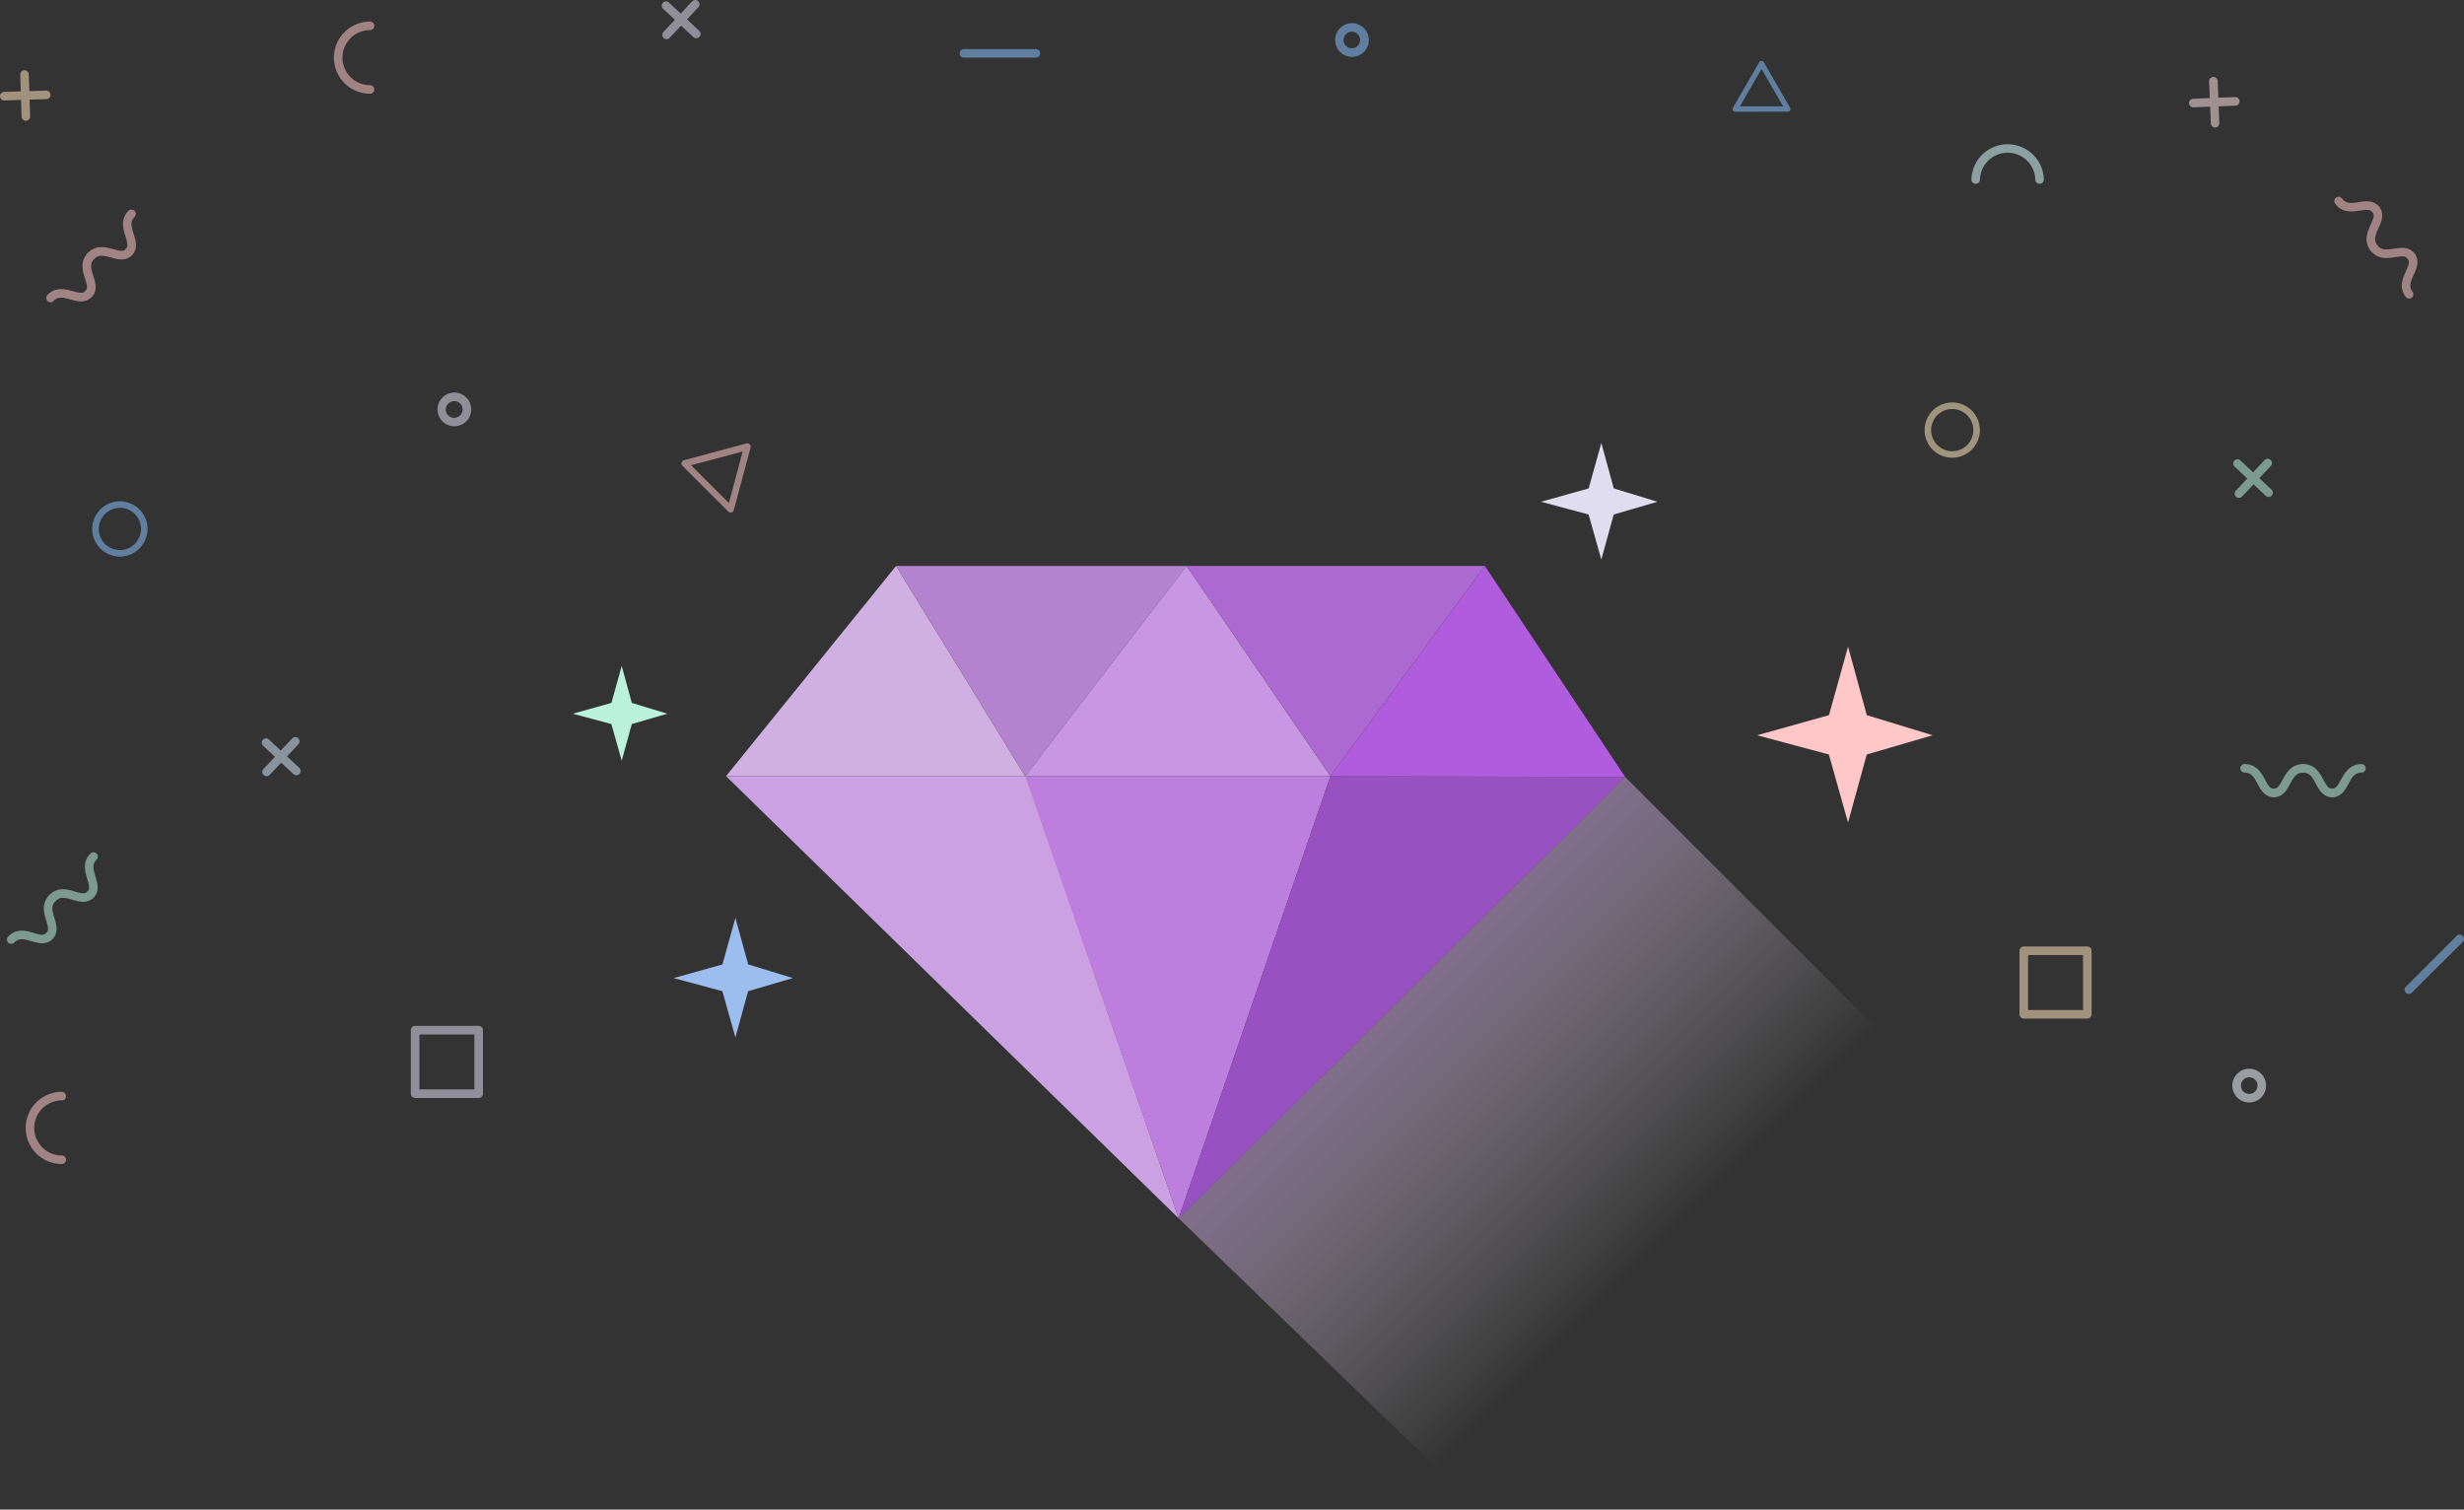 <svg xmlns="http://www.w3.org/2000/svg" xmlns:xlink="http://www.w3.org/1999/xlink" viewBox="0 0 863.31 528.91"><rect x="0" y="0" width="863.31" height="528.91" fill="#333333" stroke="none"/><defs><style>.cls-1{opacity:0.54;}.cls-2{fill:#ffe3bc;}.cls-3{fill:#bbf2dd;}.cls-4{fill:#fee0e4;}.cls-5{fill:#e0ddf0;}.cls-6{fill:#d0e6f9;}.cls-7{fill:#87c0fd;}.cls-8{fill:#ffc7c8;}.cls-9{fill:#ffe7be;}.cls-10{fill:#d6ffff;}.cls-11{fill:#f0f6ff;}.cls-12{fill:#cba1e3;}.cls-13{fill:#bc7fdd;}.cls-14{fill:#9851c0;}.cls-15{fill:#d0afe3;}.cls-16{fill:#b483d0;}.cls-17{fill:#c896e3;}.cls-18{fill:#ac69d1;}.cls-19{fill:#b05ddd;}.cls-20{fill:#9cbeef;}.cls-21{fill:url(#linear-gradient);}</style><linearGradient id="linear-gradient" x1="407.99" y1="266.34" x2="579.99" y2="438.34" gradientUnits="userSpaceOnUse"><stop offset="0" stop-color="#9851c0"/><stop offset="1" stop-color="#fff" stop-opacity="0"/></linearGradient></defs><title>Upgrade popup</title><g id="Layer_2" data-name="Layer 2"><g id="Layer_1-2" data-name="Layer 1"><g class="cls-1"><path class="cls-2" d="M8,41.87a1.47,1.47,0,0,1-.44-1l-.47-14.7a1.5,1.5,0,1,1,3-.09l.47,14.7a1.5,1.5,0,0,1-1.45,1.54A1.45,1.45,0,0,1,8,41.87Z"/><path class="cls-2" d="M.44,34.76a1.5,1.5,0,0,1,1-2.56l14.7-.47a1.5,1.5,0,0,1,.1,3l-14.7.47A1.52,1.52,0,0,1,.44,34.76Z"/></g><g class="cls-1"><path class="cls-3" d="M794.84,174.11a1.5,1.5,0,0,1-1-.4l-10.72-10.06a1.5,1.5,0,1,1,2-2.19l10.73,10.06a1.5,1.5,0,0,1-1,2.59Z"/><path class="cls-3" d="M784.44,174.45a1.51,1.51,0,0,1-1-.41,1.49,1.49,0,0,1-.07-2.12l10.06-10.73a1.5,1.5,0,0,1,2.19,2.06L785.54,174A1.5,1.5,0,0,1,784.44,174.45Z"/></g><g class="cls-1"><path class="cls-4" d="M784.23,36.58a1.47,1.47,0,0,1-1,.44l-14.69.58a1.5,1.5,0,0,1-.12-3L783.1,34a1.5,1.5,0,0,1,1.13,2.55Z"/><path class="cls-4" d="M777.17,44.22a1.47,1.47,0,0,1-1,.44,1.49,1.49,0,0,1-1.55-1.44L774,28.53a1.5,1.5,0,1,1,3-.12l.57,14.7A1.49,1.49,0,0,1,777.17,44.22Z"/></g><g class="cls-1"><path class="cls-5" d="M243.93,13.39a1.5,1.5,0,0,1-1-.4L232.18,2.93a1.5,1.5,0,0,1,2-2.19L245,10.8a1.5,1.5,0,0,1-1,2.59Z"/><path class="cls-5" d="M233.53,13.73a1.51,1.51,0,0,1-1-.41,1.49,1.49,0,0,1-.07-2.12L242.5.47a1.5,1.5,0,0,1,2.19,2.06L234.63,13.25A1.5,1.5,0,0,1,233.53,13.73Z"/></g><g class="cls-1"><path class="cls-6" d="M103.81,271.61a1.51,1.51,0,0,1-1-.41L92.06,261.14a1.5,1.5,0,0,1,2-2.19L104.84,269a1.5,1.5,0,0,1-1,2.6Z"/><path class="cls-6" d="M93.42,271.94a1.49,1.49,0,0,1-1.1-2.52l10.06-10.73a1.5,1.5,0,0,1,2.19,2.05L94.51,271.47A1.51,1.51,0,0,1,93.42,271.94Z"/></g><g class="cls-1"><path class="cls-7" d="M608,39.13a.94.94,0,0,1-.81-.46,1,1,0,0,1,0-.94l9.18-15.92a.93.93,0,0,1,.81-.47h0a.94.94,0,0,1,.81.47l9.2,15.91a.91.91,0,0,1,0,.93.94.94,0,0,1-.81.47Zm9.18-15-7.56,13.12h15.14l-3.79-6.55h0Z"/></g><g class="cls-1"><path class="cls-8" d="M256,179.58a1.15,1.15,0,0,1-.82-.34l-16.08-16.05a1.19,1.19,0,0,1-.3-1.12,1.17,1.17,0,0,1,.82-.82l21.94-5.9a1.18,1.18,0,0,1,1.12.3,1.16,1.16,0,0,1,.3,1.12l-5.87,21.95a1.16,1.16,0,0,1-.81.82A1,1,0,0,1,256,179.58ZM242.13,163l13.25,13.23,2.41-9h0l2.42-9.05Z"/></g><g class="cls-1"><path class="cls-7" d="M42,195a9.68,9.68,0,1,1,9.68-9.68A9.69,9.69,0,0,1,42,195Zm0-17.07a7.39,7.39,0,1,0,7.39,7.39A7.4,7.4,0,0,0,42,177.91Z"/></g><g class="cls-1"><path class="cls-9" d="M684,160.37a9.68,9.68,0,1,1,9.68-9.68A9.69,9.69,0,0,1,684,160.37Zm0-17.07a7.39,7.39,0,1,0,7.39,7.39A7.4,7.4,0,0,0,684,143.3Z"/></g><g class="cls-1"><path class="cls-10" d="M714.61,64.39a1.5,1.5,0,0,1-1.5-1.5,9.7,9.7,0,0,0-19.39,0,1.5,1.5,0,0,1-3,0,12.7,12.7,0,0,1,25.39,0A1.5,1.5,0,0,1,714.61,64.39Z"/></g><g class="cls-1"><path class="cls-8" d="M129.64,32.84a12.64,12.64,0,1,1,0-25.28,1.5,1.5,0,0,1,0,3,9.64,9.64,0,1,0,0,19.28,1.5,1.5,0,0,1,0,3Z"/></g><g class="cls-1"><path class="cls-8" d="M21.64,407.82a12.64,12.64,0,1,1,0-25.28,1.5,1.5,0,0,1,0,3,9.64,9.64,0,1,0,0,19.28,1.5,1.5,0,0,1,0,3Z"/></g><g class="cls-1"><path class="cls-2" d="M731.33,356.86H709.07a1.5,1.5,0,0,1-1.5-1.5V333.1a1.5,1.5,0,0,1,1.5-1.5h22.26a1.5,1.5,0,0,1,1.5,1.5v22.26A1.5,1.5,0,0,1,731.33,356.86Zm-20.76-3h19.26V334.6H710.57Z"/></g><g class="cls-1"><path class="cls-5" d="M167.71,384.68H145.44a1.5,1.5,0,0,1-1.5-1.5V360.92a1.5,1.5,0,0,1,1.5-1.5h22.27a1.5,1.5,0,0,1,1.5,1.5v22.26A1.5,1.5,0,0,1,167.71,384.68Zm-20.77-3h19.27V362.42H146.94Z"/></g><g class="cls-1"><path class="cls-3" d="M796.69,279.31c-3.18,0-4.59-2.61-5.72-4.71-1.31-2.42-2.23-3.91-4.51-3.91a1.5,1.5,0,0,1,0-3c4.19,0,5.9,3.17,7.15,5.49s1.82,3.13,3.08,3.13a1.5,1.5,0,0,1,0,3Z"/><path class="cls-3" d="M817.14,279.31c-3.18,0-4.59-2.61-5.72-4.71-1.31-2.42-2.23-3.91-4.51-3.91a1.5,1.5,0,0,1,0-3c4.19,0,5.9,3.17,7.15,5.49s1.82,3.13,3.08,3.13a1.5,1.5,0,0,1,0,3Z"/><path class="cls-3" d="M796.69,279.31a1.5,1.5,0,0,1,0-3c1.25,0,1.9-1,3.07-3.13s3-5.49,7.15-5.49a1.5,1.5,0,0,1,0,3c-2.28,0-3.2,1.49-4.51,3.91C801.27,276.7,799.86,279.31,796.69,279.31Z"/><path class="cls-3" d="M817.14,279.31a1.5,1.5,0,0,1,0-3c1.25,0,1.9-1,3.07-3.13s3-5.49,7.15-5.49a1.5,1.5,0,0,1,0,3c-2.28,0-3.2,1.49-4.51,3.91C821.72,276.7,820.31,279.31,817.14,279.31Z"/></g><g class="cls-1"><path class="cls-3" d="M18.38,329c-2.23,2.25-5.08,1.42-7.36.75-2.65-.78-4.35-1.17-6,.45a1.5,1.5,0,1,1-2.13-2.11c2.95-3,6.41-2,8.93-1.22s3.51.91,4.39,0A1.5,1.5,0,1,1,18.38,329Z"/><path class="cls-3" d="M32.77,314.49c-2.24,2.25-5.08,1.42-7.37.75-2.64-.78-4.35-1.17-5.95.45a1.5,1.5,0,1,1-2.13-2.11c2.94-3,6.4-2,8.93-1.22,2.37.7,3.5.91,4.39,0a1.5,1.5,0,1,1,2.13,2.12Z"/><path class="cls-3" d="M18.38,329a1.5,1.5,0,1,1-2.13-2.12c.88-.89.66-2-.06-4.38-.76-2.52-1.81-6,1.13-8.94a1.5,1.5,0,1,1,2.13,2.11c-1.6,1.62-1.19,3.31-.39,5.95C19.75,323.92,20.62,326.76,18.38,329Z"/><path class="cls-3" d="M32.77,314.49a1.5,1.5,0,1,1-2.13-2.12c.88-.89.66-2-.06-4.38-.77-2.52-1.82-6,1.13-8.95h0a1.5,1.5,0,1,1,2.13,2.12h0c-1.61,1.62-1.2,3.31-.39,5.95C34.14,309.39,35,312.23,32.77,314.49Z"/></g><g class="cls-1"><path class="cls-8" d="M16.45,105.23a1.59,1.59,0,0,1,.27-2c2.88-2.86,6.29-1.91,8.8-1.22s3.51.86,4.38,0a1.5,1.5,0,0,1,2.31.18,1.59,1.59,0,0,1-.25,2c-2.19,2.15-5,1.37-7.25.74-2.66-.74-4.36-1.11-5.95.53A1.49,1.49,0,0,1,16.45,105.23Z"/><path class="cls-8" d="M30.63,90.51a1.62,1.62,0,0,1,.28-2c2.88-2.86,6.29-1.91,8.79-1.21s3.52.86,4.39,0a1.5,1.5,0,0,1,2.31.18,1.58,1.58,0,0,1-.26,2c-2.18,2.16-5,1.38-7.24.75-2.66-.74-4.37-1.11-5.95.53A1.5,1.5,0,0,1,30.63,90.51Z"/><path class="cls-8" d="M30.17,104.26a1.5,1.5,0,0,1-.27-2.3c.88-.91.64-2-.12-4.39s-1.86-5.85.89-8.83a1.6,1.6,0,0,1,2-.35A1.5,1.5,0,0,1,33,90.7c-1.58,1.64-1.15,3.33-.31,6,.72,2.23,1.6,5-.47,7.27A1.6,1.6,0,0,1,30.17,104.26Z"/><path class="cls-8" d="M44.36,89.54a1.51,1.51,0,0,1-.27-2.31c.87-.9.63-2-.12-4.38S42.1,77,44.86,74a1.6,1.6,0,0,1,2-.35A1.51,1.51,0,0,1,47.14,76c-1.58,1.64-1.15,3.34-.31,6,.71,2.24,1.6,5-.48,7.27A1.57,1.57,0,0,1,44.36,89.54Z"/></g><g class="cls-1"><path class="cls-8" d="M845,104.3a1.5,1.5,0,0,1-2.1-.29c-2.52-3.34-1-6.62.07-9,1-2.24,1.39-3.33.64-4.34A1.5,1.5,0,1,1,846,88.84c1.91,2.54.68,5.23-.31,7.4-1.14,2.51-1.77,4.14-.4,6A1.5,1.5,0,0,1,845,104.3Z"/><path class="cls-8" d="M832.64,88a1.5,1.5,0,0,1-2.1-.29c-2.52-3.34-1-6.62.07-9s1.4-3.34.64-4.34a1.5,1.5,0,1,1,2.39-1.81c1.92,2.53.69,5.23-.3,7.39-1.15,2.51-1.78,4.14-.4,6A1.5,1.5,0,0,1,832.64,88Z"/><path class="cls-8" d="M845.69,90.94a1.5,1.5,0,0,1-2.1-.29c-.76-1-1.91-.94-4.36-.56-2.6.4-6.16,1-8.69-2.39a1.5,1.5,0,0,1,2.4-1.81c1.37,1.82,3.11,1.65,5.84,1.23,2.35-.36,5.28-.81,7.2,1.72A1.5,1.5,0,0,1,845.69,90.94Z"/><path class="cls-8" d="M833.35,74.64a1.5,1.5,0,0,1-2.1-.29c-.76-1-1.91-.94-4.35-.57-2.61.4-6.17,1-8.69-2.39a1.5,1.5,0,1,1,2.39-1.81c1.37,1.82,3.11,1.66,5.84,1.24,2.35-.37,5.28-.82,7.2,1.72A1.5,1.5,0,0,1,833.35,74.64Z"/></g><g class="cls-1"><path class="cls-7" d="M362.93,20.2H337.71a1.5,1.5,0,0,1,0-3h25.22a1.5,1.5,0,0,1,0,3Z"/></g><g class="cls-1"><path class="cls-7" d="M844,348.24a1.5,1.5,0,0,1-1.06-2.56l17.84-17.83a1.5,1.5,0,0,1,2.12,2.12L845,347.81A1.5,1.5,0,0,1,844,348.24Z"/></g><g class="cls-1"><path class="cls-5" d="M159.2,149.34a5.94,5.94,0,0,1-1.32-.15,5.9,5.9,0,1,1,4.46-.76h0A5.91,5.91,0,0,1,159.2,149.34Zm2.34-2.18h0Zm-2.36-6.64a2.94,2.94,0,0,0-1.54.45,2.91,2.91,0,1,0,3.1,4.92h0a2.91,2.91,0,0,0-.91-5.29A2.82,2.82,0,0,0,159.18,140.52Z"/></g><g class="cls-1"><path class="cls-11" d="M788.07,386.26a5.94,5.94,0,0,1-1.32-.15,5.91,5.91,0,1,1,6.31-8.91,5.93,5.93,0,0,1-1.85,8.15h0A5.85,5.85,0,0,1,788.07,386.26Zm2.34-2.18h0Zm-2.36-6.64a2.85,2.85,0,0,0-1.54.45,2.91,2.91,0,0,0,.9,5.29,2.93,2.93,0,0,0,2.2-.37h0a2.91,2.91,0,0,0-.91-5.3A2.81,2.81,0,0,0,788.05,377.44Z"/></g><g class="cls-1"><path class="cls-7" d="M473.7,19.92a5.94,5.94,0,0,1-1.32-.15,5.9,5.9,0,1,1,4.46-.76h0A5.85,5.85,0,0,1,473.7,19.92ZM476,17.74h0Zm-2.36-6.64a2.91,2.91,0,0,0-2.45,4.46,2.9,2.9,0,1,0,3.1-4.38A2.82,2.82,0,0,0,473.68,11.1Z"/></g><polygon class="cls-12" points="254.38 271.93 359.5 271.93 412.97 426.86 254.38 271.93"/><polygon class="cls-13" points="359.19 271.93 466.14 271.93 412.97 426.86 359.19 271.93"/><polygon class="cls-14" points="466.14 271.93 569.43 272.23 412.97 426.86 466.14 271.93"/><polygon class="cls-15" points="254.38 271.93 313.96 198.28 359.19 271.93 254.38 271.93"/><polygon class="cls-16" points="313.96 198.28 415.72 198.28 359.19 271.93 313.96 198.28"/><polygon class="cls-17" points="415.72 198.28 359.19 271.93 466.14 271.93 415.72 198.28"/><polygon class="cls-18" points="415.72 198.28 520.23 198.28 466.14 271.93 415.72 198.28"/><polygon class="cls-19" points="520.23 198.28 466.14 271.93 569.43 272.23 520.23 198.28"/><polygon class="cls-8" points="640.82 250.56 647.5 226.54 654.07 250.56 677.14 257.6 654.05 264.34 647.5 288.2 640.78 264.34 615.65 257.6 640.82 250.56"/><polygon class="cls-5" points="556.62 171.12 561.05 155.19 565.41 171.12 580.71 175.79 565.4 180.26 561.05 196.08 556.6 180.26 539.93 175.79 556.62 171.12"/><polygon class="cls-3" points="214.23 246.26 217.83 233.32 221.37 246.26 233.79 250.05 221.36 253.68 217.83 266.53 214.21 253.68 200.68 250.05 214.23 246.26"/><polygon class="cls-20" points="253.12 337.89 257.66 321.57 262.13 337.89 277.81 342.68 262.12 347.26 257.66 363.48 253.1 347.26 236.02 342.68 253.12 337.89"/><polygon class="cls-21" points="569.43 272.23 677.89 380.7 518.5 528.91 412.97 426.86 569.43 272.23"/></g></g></svg>